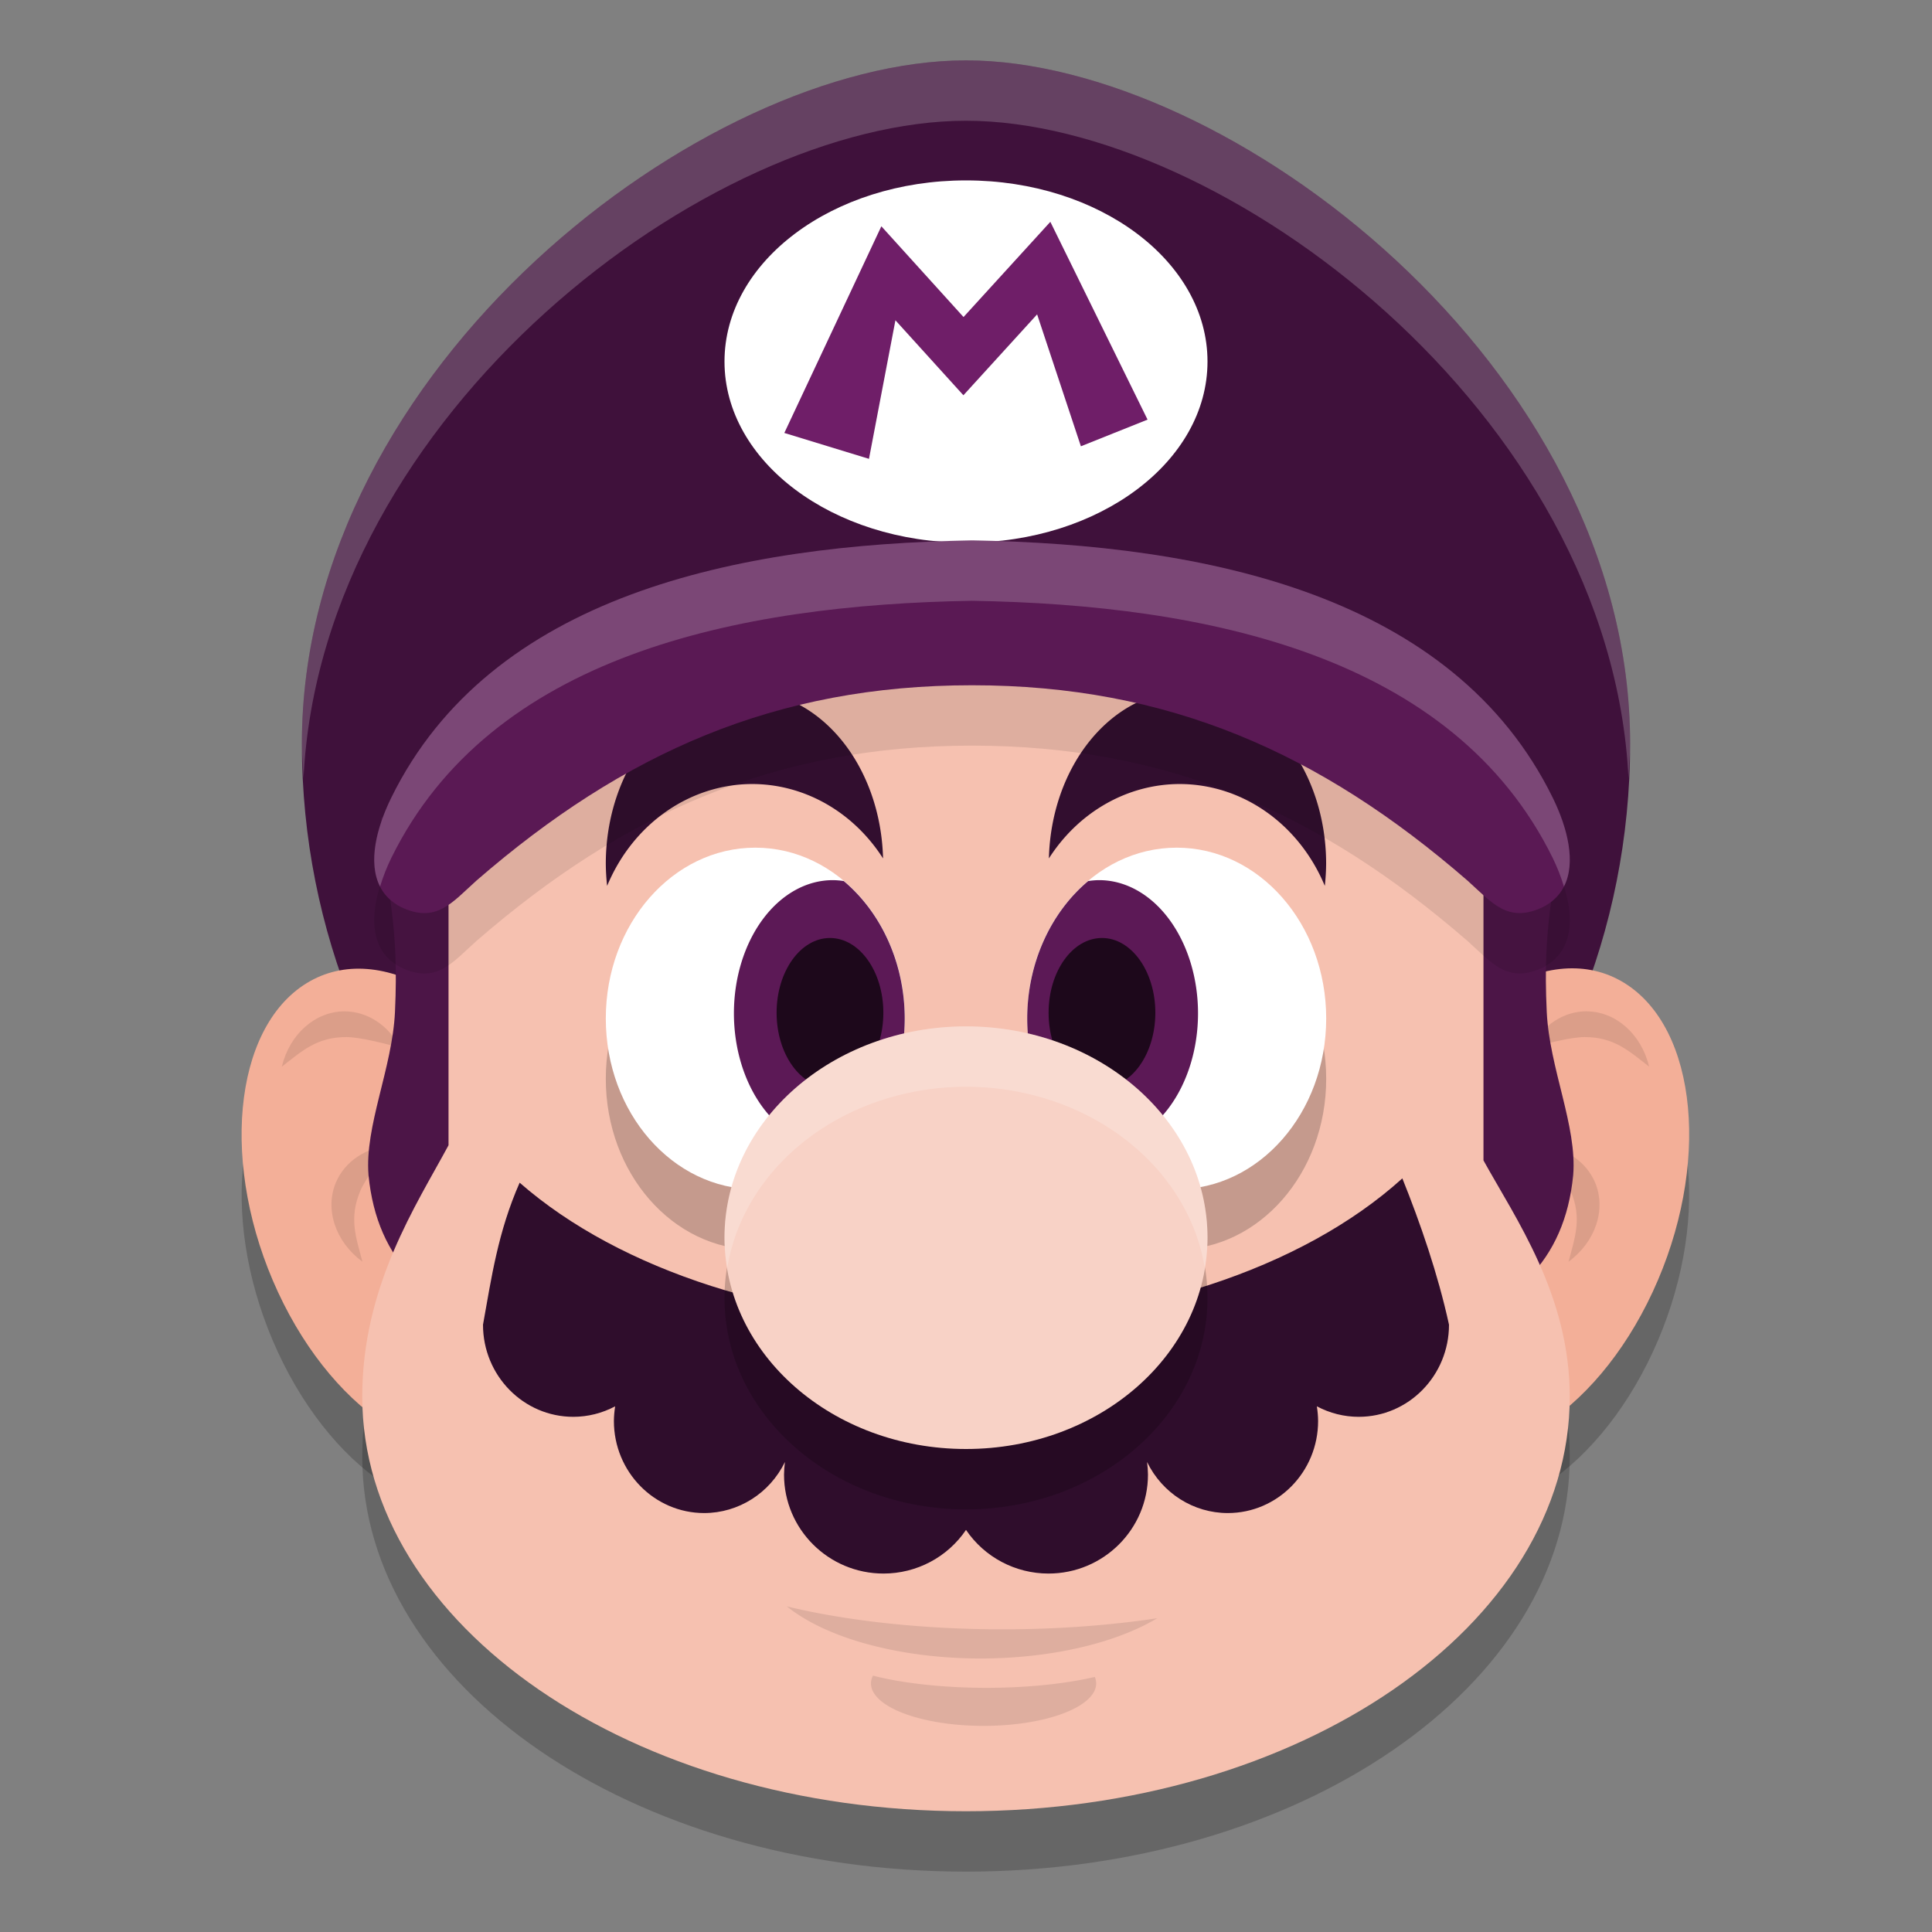 <svg xmlns="http://www.w3.org/2000/svg" width="32" height="32" version="1.1">
 <rect width="100%" height="100%" fill="#808080" stroke="none"/>
 <path style="opacity:0.2" d="m 7.429,13.492 v 6.477 C 6.899,20.955 6,22.298 6,24.132 6,27.925 10.477,31 16,31 21.523,31 26,27.925 26,24.132 26,22.449 25.101,21.18 24.571,20.22 v -6.728 L 16,10.316 Z"/>
 <ellipse style="opacity:0.2" cx="-2.688" cy="21.648" rx="2.603" ry="4.142" transform="matrix(0.852,-0.523,0.421,0.907,0,0)"/>
 <ellipse style="opacity:0.2" cx="-31.898" cy="4.799" rx="2.603" ry="4.142" transform="matrix(-0.852,-0.523,-0.421,0.907,0,0)"/>
 <path style="fill:#3f113b" d="M 27,12.317 C 27,18.567 22.075,23.634 16,23.634 9.925,23.634 5,18.567 5,12.317 5,6.067 11.661,1 16,1 20.339,1 27,6.067 27,12.317 Z"/>
 <ellipse style="fill:#f3af98" cx="-31.474" cy="3.941" rx="2.603" ry="4.142" transform="matrix(-0.852,-0.523,-0.421,0.907,0,0)"/>
 <path style="opacity:0.1" d="m 26.276,16.751 c 0.485,8.49e-4 0.909,0.376 1.039,0.916 -0.333,-0.257 -0.575,-0.489 -1.068,-0.49 -0.229,2.3e-4 -0.683,0.117 -0.895,0.179 0.195,-0.375 0.546,-0.605 0.924,-0.606 z"/>
 <path style="opacity:0.1" d="m 26.419,19.584 c 0.188,0.447 0.009,0.984 -0.439,1.314 0.107,-0.407 0.226,-0.721 0.035,-1.174 -0.09,-0.211 -0.375,-0.583 -0.514,-0.754 0.422,0.033 0.77,0.266 0.918,0.615 z"/>
 <path style="fill:#4c1547" d="m 25.844,13.541 h -2.246 v 8.616 c 1.46,-0.499 2.317,-1.251 2.459,-2.693 0.067,-0.814 -0.394,-1.768 -0.438,-2.704 -0.07,-1.485 0.131,-1.862 0.225,-3.219 z"/>
 <ellipse style="fill:#f3af98" cx="-2.265" cy="20.79" rx="2.603" ry="4.142" transform="matrix(0.852,-0.523,0.421,0.907,0,0)"/>
 <path style="opacity:0.1" d="m 5.707,16.751 c -0.485,8.49e-4 -0.909,0.376 -1.039,0.916 0.333,-0.257 0.575,-0.489 1.068,-0.49 0.229,2.3e-4 0.683,0.117 0.895,0.179 C 6.436,16.982 6.085,16.752 5.707,16.751 Z"/>
 <path style="opacity:0.1" d="m 5.564,19.584 c -0.188,0.447 -0.009,0.984 0.439,1.314 -0.107,-0.407 -0.226,-0.721 -0.035,-1.174 0.09,-0.211 0.375,-0.583 0.514,-0.754 -0.422,0.033 -0.77,0.266 -0.918,0.615 z"/>
 <path style="fill:#4c1547" d="m 6.317,13.541 h 2.246 v 8.616 C 7.103,21.659 6.246,20.907 6.104,19.465 6.037,18.651 6.498,17.697 6.542,16.761 6.611,15.276 6.411,14.899 6.317,13.541 Z"/>
 <path style="fill:#f6c1b0" d="m 7.429,12.492 v 6.477 C 6.899,19.955 6,21.298 6,23.132 6,26.925 10.477,30 16,30 21.523,30 26,26.925 26,23.132 26,21.449 25.101,20.18 24.571,19.22 v -6.728 L 16,9.316 Z"/>
 <path style="opacity:0.1" d="m 13.033,26.607 a 3.707,1.72 0 0 0 3.209,0.863 3.707,1.72 0 0 0 2.925,-0.667 5.718,1.72 0 0 1 -2.561,0.184 5.718,1.72 0 0 1 -3.573,-0.38 z m 1.426,1.147 a 1.865,0.703 0 0 0 -0.033,0.13 1.865,0.703 0 0 0 1.865,0.702 1.865,0.703 0 0 0 1.865,-0.702 1.865,0.703 0 0 0 -0.023,-0.109 2.689,0.703 0 0 1 -1.793,0.181 2.689,0.703 0 0 1 -1.88,-0.202 z"/>
 <path style="fill:#2f0d2c" d="m 23.227,19.518 c -1.661,1.503 -4.414,2.401 -7.357,2.401 -2.888,-0.003 -5.595,-0.871 -7.263,-2.33 -0.36,0.817 -0.466,1.571 -0.607,2.352 -4.86e-5,0.843 0.67,1.526 1.496,1.526 0.241,-2.02e-4 0.479,-0.06 0.693,-0.174 -0.013,0.08 -0.02,0.161 -0.021,0.243 1.42e-4,0.842 0.67,1.525 1.496,1.525 0.567,-7.27e-4 1.085,-0.328 1.337,-0.846 -0.009,0.069 -0.014,0.139 -0.015,0.209 1.08e-4,0.905 0.738,1.639 1.648,1.639 0.548,-1.94e-4 1.06,-0.271 1.366,-0.723 0.306,0.452 0.818,0.723 1.366,0.723 0.91,1.49e-4 1.648,-0.734 1.648,-1.639 -5.83e-4,-0.07 -0.006,-0.14 -0.015,-0.209 0.252,0.518 0.77,0.846 1.337,0.846 0.826,-1.2e-5 1.496,-0.683 1.496,-1.525 -6.26e-4,-0.081 -0.008,-0.163 -0.021,-0.243 0.214,0.114 0.452,0.174 0.693,0.174 0.826,-1.3e-5 1.496,-0.683 1.496,-1.526 -0.183,-0.839 -0.476,-1.686 -0.773,-2.424 z"/>
 <path style="fill:#320e2f" d="m 12.331,11.44 a 2.297,2.866 0 0 0 -2.297,2.866 2.297,2.866 0 0 0 0.022,0.367 2.64,2.866 0 0 1 2.404,-1.687 2.64,2.866 0 0 1 2.166,1.232 2.297,2.866 0 0 0 -2.295,-2.779 z"/>
 <ellipse style="fill:#ffffff" cx="16" cy="5.988" rx="4" ry="3"/>
 <path style="fill:#6f1e68" d="m 17.397,3.674 -1.438,1.577 -1.361,-1.503 -1.607,3.423 1.402,0.429 0.438,-2.295 1.126,1.242 1.221,-1.34 0.725,2.185 1.104,-0.442 z"/>
 <ellipse style="opacity:0.2" cx="12.51" cy="17.869" rx="2.476" ry="2.829"/>
 <ellipse style="fill:#ffffff" cx="12.51" cy="16.869" rx="2.476" ry="2.829"/>
 <ellipse style="opacity:0.2" cx="-19.49" cy="17.869" rx="2.476" ry="2.829" transform="scale(-1,1)"/>
 <path style="fill:#5c1956" d="m 13.793,14.578 a 1.638,2.206 0 0 0 -1.637,2.206 1.638,2.206 0 0 0 1.637,2.206 1.638,2.206 0 0 0 0.424,-0.076 2.476,2.829 0 0 0 0.768,-2.046 2.476,2.829 0 0 0 -1.01,-2.275 1.638,2.206 0 0 0 -0.182,-0.015 z"/>
 <ellipse style="fill:#1d081b" cx="13.747" cy="16.774" rx=".884" ry="1.238"/>
 <path style="fill:#320e2f" d="m 19.668,11.44 a 2.297,2.866 0 0 1 2.297,2.866 2.297,2.866 0 0 1 -0.022,0.367 2.64,2.866 0 0 0 -2.404,-1.687 2.64,2.866 0 0 0 -2.166,1.232 2.297,2.866 0 0 1 2.295,-2.779 z"/>
 <ellipse style="fill:#ffffff" cx="-19.49" cy="16.869" rx="2.476" ry="2.829" transform="scale(-1,1)"/>
 <path style="fill:#5c1956" d="m 18.206,14.578 a 1.638,2.206 0 0 1 1.637,2.206 1.638,2.206 0 0 1 -1.637,2.206 1.638,2.206 0 0 1 -0.424,-0.076 2.476,2.829 0 0 1 -0.768,-2.046 2.476,2.829 0 0 1 1.01,-2.275 1.638,2.206 0 0 1 0.182,-0.015 z"/>
 <ellipse style="fill:#1d081b" cx="-18.252" cy="16.774" rx=".884" ry="1.238" transform="scale(-1,1)"/>
 <ellipse style="opacity:0.2" cx="16" cy="21.5" rx="4" ry="3.5"/>
 <ellipse style="fill:#f8d2c6" cx="16" cy="20.5" rx="4" ry="3.5"/>
 <path style="opacity:0.1" d="m 16.1,9.951 c -3.897,0.065 -7.972,0.912 -9.619,4.263 -0.327,0.666 -0.481,1.477 0.157,1.808 0.587,0.281 0.845,-0.07 1.254,-0.437 2.44,-2.117 4.958,-3.235 8.207,-3.235 3.249,0 5.768,1.118 8.207,3.235 0.409,0.367 0.668,0.717 1.254,0.437 0.638,-0.331 0.485,-1.142 0.157,-1.808 -1.647,-3.352 -5.722,-4.199 -9.619,-4.263 z"/>
 <path style="fill:#5a1954" d="m 16.1,8.951 c -3.897,0.065 -7.972,0.912 -9.619,4.263 -0.327,0.666 -0.481,1.477 0.157,1.808 0.587,0.281 0.845,-0.07 1.254,-0.437 2.44,-2.117 4.958,-3.235 8.207,-3.235 3.249,0 5.768,1.118 8.207,3.235 0.409,0.367 0.668,0.717 1.254,0.437 0.638,-0.331 0.485,-1.142 0.157,-1.808 C 24.072,9.862 19.997,9.015 16.1,8.951 Z"/>
 <path style="fill:#ffffff;opacity:0.2" d="M 16 1 C 11.661 1 5 6.066 5 12.316 C 5 12.51 5.018 12.699 5.027 12.891 C 5.322 6.839 11.76 2 16 2 C 20.24 2 26.678 6.839 26.973 12.891 C 26.982 12.699 27 12.51 27 12.316 C 27 6.066 20.339 1 16 1 z"/>
 <path style="fill:#ffffff;opacity:0.2" d="M 16 17 A 4 3.5 0 0 0 12 20.5 A 4 3.5 0 0 0 12.045 21.002 A 4 3.5 0 0 1 16 18 A 4 3.5 0 0 1 19.955 20.998 A 4 3.5 0 0 0 20 20.5 A 4 3.5 0 0 0 16 17 z"/>
 <path style="fill:#ffffff;opacity:0.2" d="M 16.1 8.951 C 12.202 9.016 8.127 9.861 6.48 13.213 C 6.237 13.709 6.091 14.285 6.295 14.684 C 6.344 14.524 6.406 14.364 6.48 14.213 C 8.127 10.861 12.202 10.016 16.1 9.951 C 19.997 10.016 24.072 10.861 25.719 14.213 C 25.793 14.364 25.855 14.524 25.904 14.684 C 26.108 14.285 25.962 13.709 25.719 13.213 C 24.072 9.861 19.997 9.016 16.1 8.951 z"/>
</svg>
